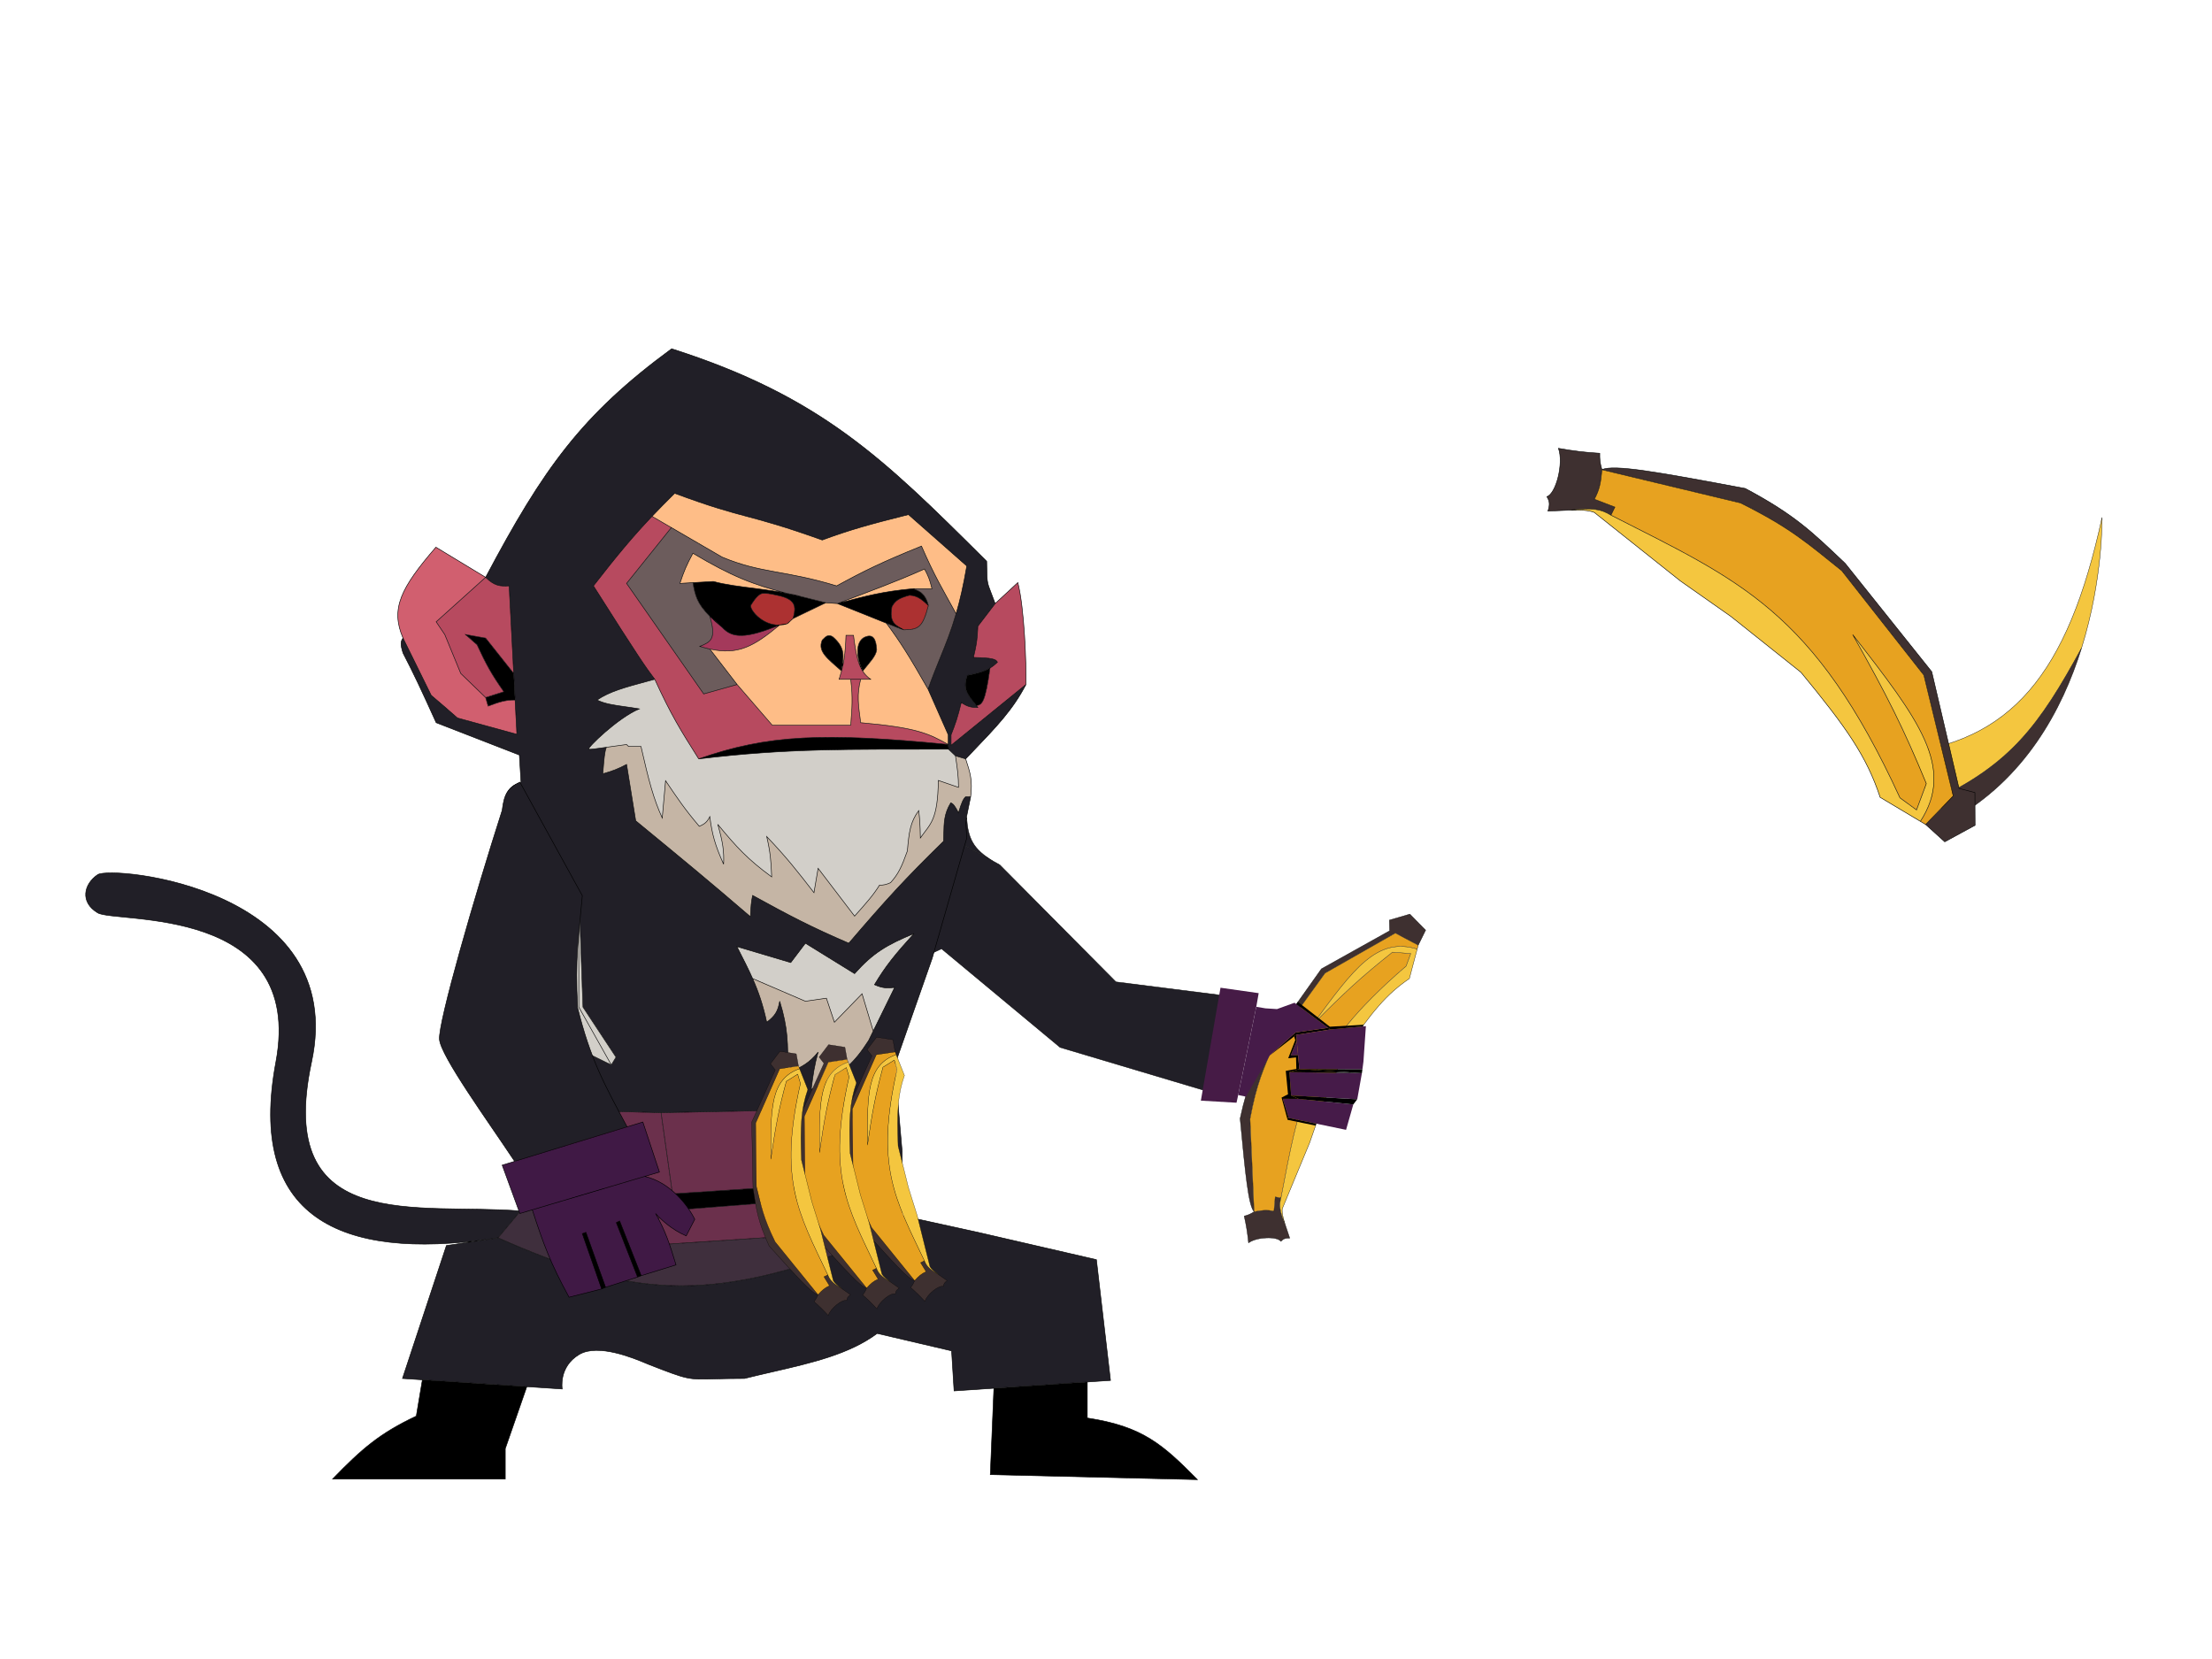 <svg width="1764" height="1323" viewBox="0 0 1764 1323" fill="none" xmlns="http://www.w3.org/2000/svg">
<g clip-path="url(#clip0_183_702)">
<path d="M765.817 672.203L792.216 686.878L797.284 689.696L889.927 783.038L990.863 795.821L960.67 869.651L845.408 835.27L750.862 756.63L737.198 762.983L765.817 672.203Z" fill="#211F27"/>
<path d="M765.817 672.203L770.849 651.908C771.912 668.629 775.993 677.304 792.216 686.878L765.817 672.203Z" fill="#211F27"/>
<path d="M765.817 672.203L737.198 762.983L750.862 756.63L845.408 835.27L960.67 869.651L990.863 795.821L889.927 783.038L797.284 689.696M765.817 672.203L770.849 651.908C771.912 668.629 775.993 677.304 792.216 686.878M765.817 672.203L792.216 686.878M797.284 689.696C795.475 688.743 793.789 687.806 792.216 686.878M797.284 689.696L792.216 686.878" stroke="black" stroke-width="0.35"/>
<path d="M630.602 767.611L587.627 754.829C592.663 764.631 596.754 772.635 600.183 780.366L642.283 798.465L659.032 796.041L665.424 815.215L687.462 792.515L696.376 822.267L713.468 787.446C707.208 788.181 703.682 788.036 697.38 785.242C706.221 770.436 713.588 761.359 728.895 744.47C707.051 753.517 696.169 759.98 681.512 776.426L642.283 752.184L630.602 767.611Z" fill="#C5B5A5"/>
<path d="M688.016 535.102C693.413 528.27 698.482 523.422 699.143 518.133C698.616 509.759 696.417 505.313 689.887 507.995C683.357 510.677 681.512 521.302 688.016 535.102Z" fill="black"/>
<path d="M792.587 1107.08L789.722 1175.99L954.94 1179.96C927.094 1151.83 911.264 1137.54 867.078 1130.81V1102.08L792.587 1107.08Z" fill="black"/>
<path d="M336.826 1100.34L331.978 1129.27C302.985 1142.96 288.884 1155.03 265.2 1179.51H402.942V1155.27L420.133 1105.81L336.826 1100.34Z" fill="black"/>
<path d="M469.494 597.472C470.854 597.733 474.418 597.216 478.28 596.656C480.052 596.399 481.886 596.133 483.598 595.929L499.687 593.725L501.235 595.268H511.153C517.484 623.158 521.138 636.865 528.122 652.348L530.767 622.596C540.47 636.939 545.822 644.996 557.654 658.96C562.164 657.046 564 655.359 566.029 651.246C567.944 665.602 570.178 673.87 577.048 689.153C577.475 678.984 576.594 672.19 572.42 657.417C587.525 675.78 596.5 685.469 615.396 699.291C614.921 686.775 614.358 679.744 611.429 667.114C627.552 684.113 635.352 694.061 649.115 711.853L652.421 692.459L681.512 730.586C691.308 719.594 696.668 713.52 701.347 705.903C704.788 705.874 706.718 705.443 710.162 703.919C716.326 697.161 719.129 691.149 723.606 678.575C724.885 663.68 725.891 655.629 732.642 646.398C733.437 652.915 733.762 657.413 733.964 668.216C741.989 656.848 747.874 654.211 748.289 622.376L764.371 627.885C764.378 619.456 763.634 613.645 761.953 602.761L756.437 597.472C675.543 597.603 629.051 596.613 557.208 605.186L556.439 603.967L556.438 603.966C542.984 582.644 535.208 570.319 522.166 541.714C520.133 542.267 518.162 542.798 516.252 543.312C516.245 543.314 516.238 543.316 516.231 543.318C498.628 548.058 486.102 551.431 476.106 558.243C482.254 561.289 489.609 562.321 498.464 563.563C502.005 564.059 505.785 564.589 509.825 565.295C492.653 572.395 467.51 597.091 469.494 597.472Z" fill="#D2CFC9"/>
<path d="M774.068 635.379C775.688 622.451 773.726 616.232 770.101 605.186L761.953 602.761C763.634 613.645 764.378 619.456 764.371 627.885L748.289 622.376C747.874 654.211 741.989 656.848 733.964 668.216C733.762 657.413 733.437 652.915 732.642 646.398C725.891 655.629 724.885 663.68 723.606 678.575C719.129 691.149 716.326 697.161 710.162 703.919C706.718 705.443 704.788 705.874 701.347 705.903C696.668 713.52 691.308 719.594 681.512 730.586L652.421 692.459L649.115 711.853C635.352 694.061 627.552 684.113 611.429 667.114C614.358 679.744 614.921 686.775 615.396 699.291C596.5 685.469 587.525 675.78 572.42 657.417C576.594 672.19 577.475 678.984 577.048 689.153C570.178 673.87 567.944 665.602 566.029 651.246C564 655.359 562.164 657.046 557.654 658.96C545.822 644.996 540.47 636.939 530.767 622.596L528.122 652.348C521.138 636.865 517.484 623.158 511.153 595.268H501.235L499.687 593.725L483.598 595.929C482.139 599.24 481.651 605.431 480.837 615.775C480.828 615.886 480.819 615.997 480.811 616.108C480.785 616.43 480.759 616.756 480.733 617.086C488.617 614.833 492.786 613.23 499.687 609.593L506.96 654.552L509.882 656.955C509.883 656.956 509.884 656.956 509.884 656.957C544.479 685.399 564.758 702.071 598.42 731.027C598.424 730.952 598.428 730.878 598.432 730.804C598.438 730.702 598.443 730.601 598.449 730.501C598.459 730.31 598.47 730.121 598.48 729.934C598.493 729.678 598.507 729.426 598.52 729.177C598.523 729.121 598.526 729.064 598.529 729.008C598.53 729.001 598.53 728.993 598.531 728.986C598.837 723.251 599.039 719.476 600.183 714.057C629.923 730.399 646.659 739.181 676.878 752.184C705.545 718.696 721.948 700.583 752.47 670.861C752.534 669.01 752.57 667.266 752.605 665.606C752.605 665.603 752.605 665.6 752.605 665.598C752.811 655.753 752.955 648.861 758.201 640.227C760.118 640.951 761.429 642.497 764.371 648.161C766.936 639.748 768.169 637.092 770.101 635.379H774.068Z" fill="#C5B5A5"/>
<path d="M621.787 498.358C595.113 509.272 584.047 509.209 575.946 500.281C572.574 497.144 568.986 494.249 566.029 491.318C566.041 491.359 566.053 491.399 566.065 491.44C571.508 509.752 566.779 511.914 558.095 515.488C560.895 516.344 563.543 517.048 566.065 517.601C588.752 522.577 601.212 515.418 621.656 498.467C621.7 498.43 621.743 498.394 621.787 498.358Z" fill="#A4395B"/>
<path d="M552.585 441.217C547.492 450.562 545.292 455.824 542.227 465.24L552.585 464.64L568.894 463.697C578.133 466.287 590.759 467.854 603.299 469.411L603.3 469.411C612.501 470.554 619.998 471.69 627.737 473.221C631.55 473.975 635.355 474.605 638.316 475.598C634.743 474.707 631.005 474.069 627.737 473.221C600.039 466.037 583.629 459.653 552.585 441.217Z" fill="#FEBD87"/>
<path d="M789.502 532.725C785.155 535.321 779.881 536.881 771.43 538.629C767.59 548.872 771.444 553.686 776.98 560.6C776.981 560.601 776.982 560.602 776.983 560.603C776.988 560.609 776.992 560.615 776.997 560.621C777.522 561.277 778.062 561.951 778.612 562.651C783.221 562.098 785.753 559.99 789.502 532.725Z" fill="black"/>
<path d="M720.741 502.265C732.594 502.059 735.727 500.502 740.355 482.871C736.609 479.565 732.386 474.796 725.149 474.716C716.706 476.99 713.879 479.061 711.264 483.752C708.78 497.432 714.847 498.781 720.741 502.265Z" fill="#AC3131"/>
<path fill-rule="evenodd" clip-rule="evenodd" d="M627.737 473.221C631.55 473.975 635.355 474.605 638.316 475.598C634.743 474.707 631.005 474.069 627.737 473.221ZM632.49 493.238C635.019 483.625 635.274 477.6 618.53 474.432C614.535 473.377 611.016 473.023 608.123 473.221C604.249 473.487 600.128 480.537 598.867 482.43C597.026 485.191 607.282 498.944 621.656 498.467C623.614 498.402 625.647 498.073 627.737 497.416L630.537 494.955L632.49 493.238Z" fill="#AC3131"/>
<path d="M568.894 463.697L552.585 464.64C554.371 474.511 555.54 480.921 566.065 491.44C566.053 491.399 566.041 491.359 566.029 491.318C568.986 494.249 572.574 497.144 575.946 500.281C584.047 509.209 595.113 509.272 621.787 498.358L627.737 497.416C625.647 498.073 623.614 498.402 621.656 498.467C607.282 498.944 597.026 485.191 598.867 482.43C600.128 480.537 604.249 473.487 608.123 473.221C611.016 473.023 614.535 473.377 618.53 474.432C635.274 477.6 635.019 483.625 632.49 493.238L658.592 480.667L638.316 475.598C634.743 474.707 631.005 474.069 627.737 473.221C619.998 471.69 612.501 470.554 603.3 469.411L603.299 469.411C590.759 467.854 578.133 466.287 568.894 463.697Z" fill="black"/>
<path d="M655.721 510.419C651.73 519.612 660.049 525.237 671.099 535.102C672.864 523.468 674.324 516.833 664.322 507.995C660.892 505.691 659.024 506.956 655.721 510.419Z" fill="black"/>
<path d="M669.17 541.714H678.427H686.36H694.294C686.044 535.826 683.214 527.709 680.63 506.672H674.68C674.258 519.069 673.397 526.42 671.099 535.102C670.545 537.199 669.906 539.373 669.17 541.714Z" fill="#B74A5F"/>
<path d="M557.208 605.186C611.94 585.936 656.395 583.984 756.217 593.725C740.68 584.982 730.996 580.243 686.36 576.315C684.491 562.171 683.121 554.136 686.36 541.714H678.427C680.236 556.844 679.435 564.481 678.427 578.298H615.837L587.847 545.901L561.181 553.395L499.687 465.24L535.395 420.727L519.968 411.758C504.381 428.18 491.873 443.225 473.24 467.223C510.924 526.701 514.889 531.995 521.725 541.125L522.166 541.714C535.208 570.319 542.984 582.644 556.438 603.966L556.439 603.967L557.208 605.186Z" fill="#B74A5F"/>
<path d="M756.217 593.725C656.395 583.984 611.94 585.936 557.208 605.186C629.051 596.613 675.543 597.603 756.437 597.472L756.217 593.725Z" fill="black"/>
<path d="M655.721 430.639C624.982 419.667 610.03 415.676 595.891 411.902C581.263 407.997 567.505 404.325 538.034 393.393C531.358 399.99 525.471 405.959 519.968 411.758L535.395 420.727L575.946 444.303C607.313 457.412 625.873 454.572 667.187 467.223C689.212 455.185 703.224 448.302 734.846 435.487C745.244 459.373 751.525 469.524 762.471 489.482C765.477 479.143 768.324 466.967 770.983 451.355L724.481 410.363C693.837 418.052 677.957 422.444 655.721 430.639Z" fill="#FEBD87"/>
<path d="M811.689 464.578L793.617 481.328L779.805 499.4C779.455 510.675 778.366 515.344 776.581 523.004C776.482 523.428 776.381 523.86 776.279 524.303C790.995 524.594 794.196 525.577 795.452 528.05C793.516 529.949 791.619 531.46 789.502 532.725C785.753 559.99 783.221 562.098 778.612 562.651C779.005 563.151 779.403 563.665 779.805 564.194C774.116 564.274 771.242 563.339 766.581 560.227C763.72 571.963 761.882 577.341 758.427 586.012V594.387L818.146 545.901C818.497 529.237 816.986 485.398 811.689 464.578Z" fill="#B74A5F"/>
<path fill-rule="evenodd" clip-rule="evenodd" d="M756.217 586.012L740.129 549.648C724.642 522.394 717.563 511.441 706.857 496.958C698.063 493.524 686.662 488.709 667.848 481.328L658.592 480.667L632.49 493.238L630.537 494.955C629.454 496.037 628.278 497.246 627.737 497.416C625.647 498.073 623.614 498.402 621.656 498.467C601.212 515.418 588.752 522.577 566.065 517.601L587.847 545.901L615.837 578.298H678.427C679.435 564.481 680.236 556.844 678.427 541.714H669.17C669.906 539.373 670.545 537.199 671.099 535.102C660.049 525.237 651.73 519.612 655.721 510.419C659.024 506.956 660.892 505.691 664.322 507.995C674.324 516.833 672.864 523.468 671.099 535.102C673.397 526.42 674.258 519.069 674.68 506.672H680.63C683.214 527.709 686.044 535.826 694.294 541.714H686.36C683.121 554.136 684.491 562.171 686.36 576.315C730.996 580.243 740.68 584.982 756.217 593.725V586.012ZM699.143 518.133C698.482 523.422 693.413 528.27 688.016 535.102C681.512 521.302 683.357 510.677 689.887 507.995C696.417 505.313 698.616 509.759 699.143 518.133Z" fill="#FEBD87"/>
<path d="M737.27 453.78C712.064 464.966 695.612 470.717 667.848 481.328C691.163 475.097 704.233 471.674 727.573 469.527H743.22C741.445 461.986 740.041 458.805 737.27 453.78Z" fill="#FEBD87"/>
<path d="M720.741 502.265C714.847 498.781 708.78 497.432 711.264 483.752C713.879 479.061 716.706 476.99 725.149 474.716C732.386 474.796 736.609 479.565 740.355 482.871C738.884 477.3 736.451 471.561 727.573 469.527C704.233 471.674 691.163 475.097 667.848 481.328C686.662 488.709 698.063 493.524 706.857 496.958C711.454 498.754 716.882 501.054 720.741 502.265Z" fill="black"/>
<path d="M387.29 508.876L371.207 506.011L380.463 514.166C387.627 529.779 392.206 538.021 401.835 551.631L387.29 556.26L389.278 563.092C398.118 559.803 403.027 558.117 410.774 558.243L409.671 537.086L387.29 508.876Z" fill="black"/>
<path d="M387.29 460.391L347.62 436.369C319.514 468.917 311.303 485.377 321.394 508.876L343.879 554.496C352.142 561.513 356.75 565.459 364.815 572.568L412.199 585.571L410.774 558.243C403.027 558.117 398.118 559.803 389.278 563.092L387.29 556.26L367.46 537.086L354.678 506.011L347.84 495.873L387.29 460.391Z" fill="#D15F6F"/>
<path d="M406.028 467.223C398.276 467.729 394.069 466.952 387.29 460.391L347.84 495.873L354.678 506.011L367.46 537.086L387.29 556.26L401.835 551.631C392.206 538.021 387.627 529.779 380.463 514.166L371.207 506.011L387.29 508.876L409.671 537.086L406.028 467.223Z" fill="#B74A5F"/>
<path d="M415.059 965.739C334.843 958.907 218.61 985.879 248.446 846.95C278.282 708.022 88.891 690.035 77.866 697.528C66.842 705.021 63.546 719.346 77.866 727.941C92.187 736.536 243.602 721.109 220.016 846.95C196.781 970.918 271.293 1005.29 391.727 987.939L397.217 987.117L415.059 965.739Z" fill="#211F27"/>
<path d="M515.12 993.288L528.117 965.739L481.51 961.38L455.395 958.907L448.342 984.913L515.12 993.288Z" fill="#6B304C"/>
<path d="M672.035 954.459L528.117 965.739L515.12 993.288L672.035 982.929V954.459Z" fill="#6B304C"/>
<path d="M676.878 884.416L527.169 887.314L536.277 952.075L702.449 941.056L692.698 919.458L676.878 884.416Z" fill="#6B304C"/>
<path d="M702.449 941.056L536.277 952.075L528.117 965.739L672.035 954.459L702.449 952.075V941.056Z" fill="black"/>
<path d="M667.187 467.223C625.873 454.572 607.313 457.412 575.946 444.303L535.395 420.727L499.687 465.24L561.181 553.395L587.847 545.901L566.065 517.601C563.543 517.048 560.895 516.344 558.095 515.488C566.779 511.914 571.508 509.752 566.065 491.44C555.54 480.921 554.371 474.511 552.585 464.64L542.227 465.24C545.292 455.824 547.492 450.562 552.585 441.217C583.629 459.653 600.039 466.037 627.737 473.221C631.55 473.975 635.355 474.605 638.316 475.598L658.592 480.667L667.848 481.328C695.612 470.717 712.064 464.966 737.27 453.78C740.041 458.805 741.445 461.986 743.22 469.527H727.573C736.451 471.561 738.884 477.3 740.355 482.871C735.727 500.502 732.594 502.059 720.741 502.265C716.882 501.054 711.454 498.754 706.857 496.958C717.563 511.441 724.642 522.394 740.129 549.648C743.417 540.244 746.63 532.346 749.742 524.694L749.743 524.692L749.743 524.691C754.216 513.694 758.483 503.205 762.471 489.482C751.525 469.524 745.244 459.373 734.846 435.487C703.224 448.302 689.212 455.185 667.187 467.223Z" fill="#6C5C5C"/>
<path d="M536.277 952.075L527.169 887.314L447.609 885.249L453.974 945.464L536.277 952.075Z" fill="#6B304C"/>
<path d="M528.117 965.739L536.277 952.075L453.974 945.464L455.395 958.907L481.51 961.38L528.117 965.739Z" fill="black"/>
<path d="M425.417 952.075L415.059 965.739L397.217 987.117C500.233 1032.64 562.444 1042.22 692.698 990.19L711.259 974.114L713.468 916.372L692.698 919.458L702.449 941.056V952.075L672.035 954.459V982.929L515.12 993.288L448.342 984.913L455.395 958.907L453.974 945.464L447.609 885.249L415.499 884.416L410.102 911.945L408.888 918.135C410.564 923.135 412.053 927.304 413.753 931.291C414.292 932.526 414.857 933.78 415.437 935.03C417.889 940.186 420.917 945.381 425.417 952.075Z" fill="#3F2F3D"/>
<path fill-rule="evenodd" clip-rule="evenodd" d="M587.627 754.829L630.602 767.611L642.283 752.184L681.512 776.426C696.169 759.98 707.051 753.517 728.895 744.47C713.588 761.359 706.221 770.436 697.38 785.242C703.682 788.036 707.208 788.181 713.468 787.446L696.376 822.267L687.462 792.515L665.424 815.215L659.032 796.041L642.283 798.465L600.183 780.366C596.754 772.635 592.663 764.631 587.627 754.829Z" fill="#D2CFC9"/>
<path d="M646.911 868.769C673.221 855.876 681.637 846.89 692.698 829.76L696.376 822.267L687.462 792.515L665.424 815.215L659.032 796.041L642.283 798.465L600.183 780.366C604.961 791.137 608.455 801.378 611.429 815.215C618.15 810.161 620.388 806.477 621.787 798.465C628.464 819.972 628.365 832.493 628.198 853.506L628.197 853.547L628.197 853.606L628.196 853.688L628.195 853.809C628.189 854.524 628.184 855.25 628.178 855.986C628.966 855.608 629.73 855.244 630.472 854.891L630.55 854.854L630.552 854.852C639.642 850.524 645.412 847.776 652.421 839.016C649.518 849.502 648.472 856.266 646.911 868.769Z" fill="#C5B5A5"/>
<path fill-rule="evenodd" clip-rule="evenodd" d="M774.068 635.379H770.101C768.169 637.092 766.936 639.748 764.371 648.161C761.429 642.497 760.118 640.951 758.201 640.227C752.955 648.861 752.811 655.753 752.605 665.598L752.605 665.606C752.57 667.266 752.534 669.01 752.47 670.861C721.948 700.583 705.545 718.696 676.878 752.184C646.659 739.181 629.923 730.399 600.183 714.057C599.039 719.476 598.837 723.251 598.531 728.986L598.529 729.008L598.52 729.177L598.48 729.934L598.449 730.501L598.432 730.804L598.42 731.027C564.758 702.071 544.479 685.399 509.884 656.957L509.882 656.955L506.96 654.552L499.687 609.593C492.786 613.23 488.617 614.833 480.733 617.086L480.811 616.108L480.837 615.775C481.651 605.431 482.139 599.24 483.598 595.929C481.886 596.133 480.052 596.399 478.28 596.656C474.418 597.216 470.854 597.733 469.494 597.472C467.51 597.091 492.653 572.395 509.825 565.295C505.785 564.589 502.005 564.059 498.464 563.563C489.609 562.321 482.254 561.289 476.106 558.243C486.102 551.431 498.628 548.058 516.231 543.318L516.252 543.312C518.162 542.798 520.133 542.267 522.166 541.714L521.725 541.125C514.889 531.995 510.924 526.701 473.24 467.223C491.873 443.225 504.381 428.18 519.968 411.758C525.471 405.959 531.358 399.99 538.034 393.393C567.505 404.325 581.263 407.997 595.891 411.902C610.03 415.676 624.982 419.667 655.721 430.639C677.957 422.444 693.837 418.052 724.481 410.363L770.983 451.355C768.324 466.967 765.477 479.143 762.471 489.482C758.483 503.205 754.216 513.694 749.743 524.691L749.743 524.692L749.742 524.694C746.63 532.346 743.417 540.244 740.129 549.648L756.217 586.012V593.725L756.437 597.472L761.953 602.761L770.101 605.186C771.638 603.581 773.133 602.022 774.589 600.504L774.589 600.504L774.59 600.503L774.591 600.502C794.986 579.241 807.713 565.973 818.146 545.901L758.427 594.387V586.012C761.882 577.341 763.72 571.963 766.581 560.227C771.242 563.339 774.116 564.274 779.805 564.194C779.403 563.665 779.005 563.151 778.612 562.651C778.062 561.951 777.522 561.277 776.997 560.621L776.983 560.603L776.98 560.6C771.444 553.686 767.59 548.872 771.43 538.629C779.881 536.881 785.155 535.321 789.502 532.725C791.619 531.46 793.516 529.949 795.452 528.05C794.196 525.577 790.995 524.594 776.279 524.303C776.381 523.86 776.482 523.428 776.581 523.004C778.366 515.344 779.455 510.675 779.805 499.4L793.617 481.328C792.369 477.937 791.363 475.328 790.551 473.221C789.029 469.273 788.187 467.086 787.702 464.824C787.101 462.016 787.052 459.091 786.94 452.536C786.916 451.084 786.888 449.455 786.851 447.609L784.465 445.236C704.979 366.183 654.599 316.076 535.609 278.131C463.982 330.74 433.457 373.278 387.29 460.391C394.069 466.952 398.276 467.729 406.028 467.223L409.671 537.086L410.774 558.243L412.199 585.571L364.815 572.568C356.75 565.459 352.142 561.513 343.879 554.496L321.394 508.876C319.495 511.47 319.163 513.72 321.394 520.777C330.005 537.373 336.065 550.322 347.84 576.315L414.177 602.1L415.499 623.918C407.551 626.792 403.785 629.571 401.835 642.651C398.642 667.268 402.38 709.83 406.401 755.606C411.357 812.032 416.741 873.342 410.102 911.945L415.499 884.416L447.609 885.249L527.169 887.314L676.878 884.416L692.698 919.458L713.468 916.372L711.259 974.114L692.698 990.19C562.444 1042.22 500.233 1032.64 397.217 987.117C395.377 987.402 393.546 987.676 391.727 987.939L356 993.288L320.958 1099.29L336.826 1100.34L420.133 1105.81L448.342 1107.67C448.342 1107.67 445.257 1090.04 461.934 1080.12C476.991 1071.17 505.689 1083.2 515.781 1087.44C516.867 1087.89 517.738 1088.26 518.353 1088.49C548.568 1100.23 548.718 1100.23 569.786 1099.66H569.789C575.727 1099.5 583.325 1099.29 593.726 1099.29C601.213 1097.41 608.745 1095.68 616.222 1093.96C647.262 1086.82 677.369 1079.89 699.511 1063.37L758.868 1077.26L760.851 1109.21L792.587 1107.08L867.078 1102.08L885.591 1100.84L874.351 1004.53L780.686 982.929L719.419 969.486V918.135L713.468 849.595L743.441 764.085L770.983 668.216L770.101 654.773L774.068 635.379ZM461.565 709.429L453.118 741.385L447.609 718.465L437.471 773.782L431.961 721.109L422.705 789.429L453.118 854.223L464.871 838.135L487.499 849.235L491.245 843.064L464.871 803.093L461.565 709.429ZM587.627 754.829L630.602 767.611L642.283 752.184L681.512 776.426C696.169 759.98 707.051 753.517 728.895 744.47C713.588 761.359 706.221 770.436 697.38 785.242C703.682 788.036 707.208 788.181 713.468 787.446L696.376 822.267L692.698 829.76C681.637 846.89 673.221 855.876 646.911 868.769C648.472 856.266 649.518 849.502 652.421 839.016C645.412 847.776 639.642 850.524 630.552 854.852L630.55 854.854L630.472 854.891C629.73 855.244 628.966 855.608 628.178 855.986C628.184 855.25 628.189 854.524 628.195 853.809L628.196 853.688L628.197 853.606L628.197 853.547L628.198 853.506C628.365 832.493 628.464 819.972 621.787 798.465C620.388 806.477 618.15 810.161 611.429 815.215C608.455 801.378 604.961 791.137 600.183 780.366C596.754 772.635 592.663 764.631 587.627 754.829Z" fill="#211F27"/>
<path d="M461.565 803.093V709.429L453.118 741.385L447.609 718.465L437.471 773.782L431.961 721.109L422.705 789.429L453.118 854.223L464.871 838.135L487.499 849.235L461.565 803.093Z" fill="#D2CFC9"/>
<path d="M461.565 709.429V803.093L487.499 849.235L491.245 843.064L464.871 803.093L461.565 709.429Z" fill="#D2CFC9"/>
<path d="M786.851 447.609L784.465 445.236M786.851 447.609C786.053 446.815 785.258 446.024 784.465 445.236M786.851 447.609C786.888 449.455 786.916 451.084 786.94 452.536C787.052 459.091 787.101 462.016 787.702 464.824C788.187 467.086 789.029 469.273 790.551 473.221C791.363 475.328 792.369 477.937 793.617 481.328M793.617 481.328L811.689 464.578C816.986 485.398 818.497 529.237 818.146 545.901M793.617 481.328L779.805 499.4C779.455 510.675 778.366 515.344 776.581 523.004C776.482 523.428 776.381 523.86 776.278 524.303C790.995 524.594 794.196 525.577 795.452 528.05C793.516 529.949 791.619 531.46 789.502 532.725M818.146 545.901L758.427 594.387V586.012C761.882 577.341 763.72 571.963 766.581 560.227C771.242 563.339 774.116 564.274 779.805 564.194C779.403 563.665 779.005 563.151 778.612 562.651M818.146 545.901C807.713 565.973 794.986 579.241 774.591 600.502L774.59 600.503L774.589 600.504L774.589 600.504C773.133 602.022 771.638 603.581 770.101 605.186M770.101 605.186C773.726 616.232 775.688 622.451 774.068 635.379M770.101 605.186L761.953 602.761M774.068 635.379H770.101C768.169 637.092 766.936 639.748 764.371 648.161C761.429 642.497 760.118 640.951 758.2 640.227C752.955 648.861 752.811 655.753 752.605 665.598M774.068 635.379L770.101 654.773L770.983 668.216L743.441 764.085L713.468 849.595L719.419 918.135V969.486L780.686 982.929L874.351 1004.53L885.591 1100.84L867.078 1102.08M598.42 731.027C564.758 702.071 544.479 685.399 509.884 656.957M598.42 731.027L598.432 730.804M598.42 731.027C598.424 730.952 598.428 730.878 598.432 730.804M506.96 654.552L499.687 609.593C492.786 613.23 488.617 614.833 480.733 617.086M506.96 654.552L509.882 656.955M506.96 654.552C507.945 655.363 508.919 656.164 509.882 656.955M480.733 617.086L480.811 616.108M480.733 617.086C480.759 616.756 480.785 616.43 480.811 616.108M483.598 595.929L499.687 593.725L501.235 595.268H511.153C517.484 623.158 521.138 636.865 528.122 652.348L530.767 622.596C540.47 636.939 545.822 644.996 557.654 658.96C562.164 657.046 564 655.359 566.029 651.246C567.944 665.602 570.178 673.87 577.048 689.153C577.475 678.984 576.594 672.19 572.42 657.417C587.525 675.78 596.5 685.469 615.396 699.291C614.921 686.775 614.358 679.744 611.429 667.114C627.552 684.113 635.352 694.061 649.115 711.853L652.421 692.459L681.512 730.586C691.308 719.594 696.668 713.52 701.347 705.903C704.788 705.874 706.718 705.443 710.162 703.919C716.326 697.161 719.129 691.149 723.606 678.575C724.885 663.68 725.891 655.629 732.642 646.398C733.437 652.915 733.762 657.413 733.964 668.216C741.989 656.848 747.874 654.211 748.289 622.376L764.371 627.885C764.378 619.456 763.634 613.645 761.953 602.761M483.598 595.929C481.886 596.133 480.052 596.399 478.28 596.656C474.418 597.216 470.854 597.733 469.494 597.472C467.51 597.091 492.653 572.394 509.825 565.295C505.785 564.589 502.005 564.059 498.464 563.563C489.609 562.321 482.254 561.289 476.106 558.243C486.102 551.431 498.628 548.058 516.231 543.318M483.598 595.929C482.139 599.24 481.651 605.431 480.837 615.775M522.166 541.714L521.725 541.125M522.166 541.714C522.017 541.516 521.871 541.319 521.725 541.125M522.166 541.714C535.208 570.319 542.985 582.644 556.438 603.966L556.439 603.967M522.166 541.714C520.133 542.267 518.162 542.798 516.252 543.312M740.129 549.648L756.217 586.012V593.725M740.129 549.648C724.642 522.394 717.563 511.441 706.856 496.958M740.129 549.648C743.417 540.244 746.63 532.346 749.742 524.694L749.743 524.692L749.743 524.691C754.216 513.694 758.483 503.205 762.471 489.482M756.217 593.725C656.395 583.984 611.94 585.936 557.208 605.186M756.217 593.725L756.437 597.472M756.217 593.725C740.68 584.982 730.996 580.243 686.36 576.315C684.491 562.171 683.121 554.136 686.36 541.714M557.208 605.186C629.051 596.613 675.543 597.603 756.437 597.472M557.208 605.186L556.439 603.967M557.208 605.186C556.949 604.776 556.693 604.37 556.439 603.967M756.437 597.472L761.953 602.761M387.29 460.391C433.457 373.278 463.982 330.74 535.61 278.131C654.599 316.076 704.979 366.183 784.465 445.236M387.29 460.391L347.62 436.369C319.514 468.917 311.303 485.377 321.394 508.876M387.29 460.391C394.069 466.952 398.276 467.729 406.028 467.223L409.671 537.086M387.29 460.391L347.84 495.873L354.678 506.011L367.46 537.086L387.29 556.26M321.394 508.876C319.495 511.47 319.163 513.72 321.394 520.777C330.005 537.373 336.065 550.322 347.84 576.315L414.177 602.1L415.499 623.918C407.551 626.792 403.785 629.571 401.835 642.651C398.642 667.268 402.38 709.83 406.401 755.606C411.357 812.032 416.741 873.342 410.102 911.945M321.394 508.876L343.879 554.496C352.142 561.513 356.75 565.459 364.815 572.568L412.199 585.571L410.774 558.243M408.888 918.135C410.564 923.135 412.053 927.304 413.753 931.291M408.888 918.135C409.571 920.986 411.428 925.964 413.753 931.291M408.888 918.135L410.102 911.945M408.888 918.135C409.33 916.144 409.734 914.079 410.102 911.945M425.417 952.075L415.059 965.739M425.417 952.075C420.917 945.381 417.889 940.186 415.437 935.03M425.417 952.075C422.668 949.324 418.781 942.232 415.437 935.03M415.059 965.739C334.843 958.907 218.61 985.879 248.446 846.95C278.282 708.022 88.891 690.035 77.866 697.528C66.842 705.021 63.546 719.346 77.866 727.941C92.187 736.536 243.602 721.109 220.016 846.95C196.781 970.918 271.293 1005.29 391.727 987.939M415.059 965.739L397.217 987.117M397.217 987.117C500.233 1032.64 562.444 1042.22 692.698 990.19L711.259 974.114L713.468 916.372L692.698 919.458M397.217 987.117C395.377 987.402 393.546 987.676 391.727 987.939M397.217 987.117L391.727 987.939M461.565 709.429V803.093L487.499 849.235M461.565 709.429L464.871 803.093L491.245 843.064L487.499 849.235M461.565 709.429L453.118 741.385L447.609 718.465L437.471 773.782L431.961 721.109L422.705 789.429L453.118 854.223L464.871 838.135L487.499 849.235M527.169 887.314L676.878 884.416L692.698 919.458M527.169 887.314L536.277 952.075M527.169 887.314L447.609 885.249M702.449 941.056L536.277 952.075M702.449 941.056V952.075L672.035 954.459M702.449 941.056L692.698 919.458M536.277 952.075L528.117 965.739M536.277 952.075L453.974 945.463M528.117 965.739L672.035 954.459M528.117 965.739L515.12 993.288M528.117 965.739L481.51 961.38L455.395 958.907M672.035 954.459V982.929L515.12 993.288M515.12 993.288L448.342 984.913L455.395 958.907M455.395 958.907L453.974 945.463M792.587 1107.08L760.851 1109.21L758.868 1077.26L699.511 1063.37C677.369 1079.89 647.262 1086.82 616.222 1093.96C608.745 1095.68 601.213 1097.41 593.726 1099.29C583.325 1099.29 575.727 1099.5 569.789 1099.66M792.587 1107.08L789.722 1175.99L954.94 1179.96C927.094 1151.83 911.264 1137.54 867.078 1130.81V1102.08M792.587 1107.08L867.078 1102.08M336.826 1100.34L320.958 1099.29L356 993.288L391.727 987.939M336.826 1100.34L331.978 1129.27C302.985 1142.96 288.884 1155.03 265.2 1179.51H402.942V1155.27L420.133 1105.81M336.826 1100.34L420.133 1105.81M420.133 1105.81L448.342 1107.67C448.342 1107.67 445.257 1090.04 461.934 1080.12C476.991 1071.17 505.689 1083.2 515.781 1087.44C516.867 1087.89 517.738 1088.26 518.353 1088.49C548.568 1100.23 548.718 1100.23 569.786 1099.66M600.183 780.366C604.961 791.137 608.455 801.378 611.429 815.215C618.15 810.161 620.388 806.477 621.787 798.465C628.464 819.972 628.365 832.493 628.198 853.506M600.183 780.366C596.754 772.635 592.663 764.631 587.627 754.829L630.602 767.611L642.283 752.184L681.512 776.426C696.169 759.98 707.051 753.517 728.895 744.47C713.588 761.359 706.221 770.436 697.38 785.242C703.682 788.036 707.208 788.181 713.468 787.446L696.376 822.267M600.183 780.366L642.283 798.465L659.032 796.041L665.424 815.215L687.462 792.515L696.376 822.267M696.376 822.267L692.698 829.76C681.637 846.89 673.221 855.876 646.911 868.769C648.472 856.266 649.518 849.502 652.421 839.016C645.412 847.776 639.642 850.524 630.553 854.852M519.968 411.758C504.381 428.18 491.873 443.225 473.24 467.223C510.924 526.701 514.889 531.995 521.725 541.125M519.968 411.758C525.471 405.959 531.358 399.99 538.034 393.393C567.505 404.325 581.263 407.997 595.891 411.902C610.03 415.676 624.982 419.667 655.721 430.639C677.957 422.444 693.837 418.052 724.481 410.363L770.983 451.355C768.324 466.967 765.476 479.143 762.471 489.482M519.968 411.758L535.395 420.727M762.471 489.482C751.525 469.524 745.244 459.373 734.846 435.487C703.224 448.302 689.212 455.185 667.187 467.223C625.873 454.572 607.313 457.412 575.946 444.303L535.395 420.727M535.395 420.727L499.687 465.24L561.181 553.395L587.847 545.901M587.847 545.901L615.837 578.298H678.427C679.435 564.481 680.236 556.844 678.427 541.714M587.847 545.901L566.065 517.601M678.427 541.714H669.17C669.906 539.373 670.545 537.199 671.099 535.102M678.427 541.714H686.36M686.36 541.714H694.294C686.044 535.826 683.213 527.709 680.63 506.672H674.68C674.258 519.069 673.397 526.42 671.099 535.102M671.099 535.102C660.049 525.237 651.73 519.612 655.721 510.419C659.024 506.956 660.892 505.691 664.322 507.995C674.324 516.833 672.864 523.468 671.099 535.102ZM638.316 475.598L658.592 480.667M638.316 475.598C635.355 474.605 631.55 473.975 627.737 473.221M638.316 475.598C634.743 474.707 631.005 474.069 627.737 473.221M552.585 464.64L568.894 463.697C578.133 466.287 590.759 467.854 603.299 469.411L603.3 469.411C612.501 470.554 619.998 471.69 627.737 473.221M552.585 464.64L542.227 465.24C545.292 455.824 547.492 450.562 552.585 441.217C583.629 459.653 600.039 466.037 627.737 473.221M552.585 464.64C554.371 474.511 555.54 480.921 566.065 491.44M575.946 500.281C584.047 509.209 595.113 509.272 621.787 498.358M575.946 500.281C572.574 497.144 568.986 494.249 566.029 491.318C566.041 491.359 566.053 491.399 566.065 491.44M575.946 500.281C571.954 496.993 568.714 494.087 566.065 491.44M658.592 480.667L667.848 481.328M658.592 480.667L632.49 493.238M621.787 498.358L627.737 497.416M621.787 498.358C621.743 498.394 621.7 498.43 621.656 498.467M667.848 481.328C686.662 488.709 698.063 493.524 706.856 496.958M667.848 481.328C695.612 470.717 712.064 464.966 737.27 453.78C740.041 458.805 741.445 461.986 743.22 469.527H727.573M667.848 481.328C691.163 475.097 704.233 471.674 727.573 469.527M740.355 482.871C735.727 500.502 732.594 502.059 720.741 502.265M740.355 482.871C736.609 479.565 732.386 474.796 725.149 474.716C716.706 476.99 713.879 479.061 711.264 483.752C708.78 497.432 714.847 498.781 720.741 502.265M740.355 482.871C738.884 477.3 736.451 471.561 727.573 469.527M720.741 502.265C716.882 501.054 711.454 498.754 706.856 496.958M509.882 656.955L509.884 656.957M509.882 656.955C509.883 656.956 509.884 656.956 509.884 656.957M789.502 532.725C785.155 535.321 779.881 536.881 771.43 538.629C767.59 548.872 771.444 553.686 776.98 560.6M789.502 532.725C785.753 559.99 783.221 562.098 778.612 562.651M778.612 562.651C778.062 561.951 777.522 561.277 776.997 560.621M632.49 493.238C635.019 483.625 635.274 477.6 618.53 474.432C614.535 473.377 611.016 473.023 608.123 473.221C604.249 473.487 600.128 480.537 598.867 482.43C597.026 485.191 607.282 498.944 621.656 498.467M632.49 493.238L630.537 494.955M632.49 493.238C632.083 493.429 631.335 494.157 630.537 494.955M627.737 497.416C628.278 497.246 629.454 496.037 630.537 494.955M627.737 497.416C625.647 498.073 623.614 498.402 621.656 498.467M627.737 497.416L630.537 494.955M566.065 491.44C571.508 509.752 566.779 511.914 558.095 515.488C560.895 516.344 563.543 517.048 566.065 517.601M566.065 517.601C588.752 522.577 601.212 515.418 621.656 498.467M409.671 537.086L387.29 508.876L371.207 506.011L380.463 514.166C387.627 529.779 392.206 538.021 401.835 551.631L387.29 556.26M409.671 537.086L410.774 558.243M410.774 558.243C403.027 558.117 398.118 559.803 389.278 563.092L387.29 556.26M776.98 560.6L776.983 560.603M776.98 560.6C776.981 560.601 776.982 560.602 776.983 560.603M516.231 543.318L516.252 543.312M516.231 543.318C516.238 543.316 516.245 543.314 516.252 543.312M480.837 615.775L480.811 616.108M480.837 615.775C480.828 615.886 480.819 615.997 480.811 616.108M598.53 728.986C598.837 723.251 599.039 719.476 600.183 714.057C629.923 730.399 646.659 739.181 676.878 752.184C705.545 718.696 721.948 700.583 752.47 670.861C752.534 669.01 752.57 667.266 752.605 665.606M598.53 728.986L598.529 729.008M598.53 728.986C598.53 728.993 598.53 729.001 598.529 729.008M752.605 665.598L752.605 665.606M752.605 665.598C752.605 665.6 752.605 665.603 752.605 665.606M628.198 853.506L628.197 853.547M628.198 853.506C628.197 853.519 628.197 853.533 628.197 853.547M630.553 854.852L630.55 854.854M630.553 854.852C630.552 854.853 630.551 854.853 630.55 854.854M598.529 729.008L598.52 729.177M598.529 729.008C598.526 729.064 598.523 729.121 598.52 729.177M776.983 560.603L776.997 560.621M776.983 560.603C776.988 560.609 776.992 560.615 776.997 560.621M630.55 854.854L630.472 854.891M630.55 854.854C630.524 854.866 630.498 854.878 630.472 854.891M628.197 853.547L628.197 853.606M628.197 853.547C628.197 853.566 628.197 853.586 628.197 853.606M598.48 729.934L598.52 729.177M598.48 729.934L598.449 730.501M598.48 729.934C598.47 730.121 598.459 730.31 598.449 730.501M598.48 729.934C598.493 729.678 598.507 729.426 598.52 729.177M628.197 853.606L628.196 853.688M628.197 853.606C628.197 853.633 628.196 853.661 628.196 853.688M630.472 854.891C629.73 855.244 628.966 855.608 628.178 855.986C628.184 855.25 628.189 854.524 628.195 853.809M413.753 931.291C414.292 932.526 414.857 933.78 415.437 935.03M413.753 931.291C414.289 932.548 414.847 933.788 415.437 935.03M447.609 885.249L415.499 884.416L410.102 911.945M447.609 885.249L453.974 945.463M598.449 730.501L598.432 730.804M598.449 730.501C598.443 730.601 598.438 730.702 598.432 730.804M628.196 853.688L628.195 853.809M628.196 853.688C628.196 853.728 628.195 853.768 628.195 853.809M569.786 1099.66H569.789M569.786 1099.66C569.787 1099.66 569.788 1099.66 569.789 1099.66M688.015 535.102C693.413 528.27 698.482 523.422 699.143 518.133C698.616 509.759 696.417 505.313 689.887 507.995C683.357 510.677 681.512 521.302 688.015 535.102Z" stroke="black" stroke-width="0.441"/>
<path d="M500.091 898.624C481.708 864.369 470.877 844.755 460.642 803.754C458.486 763.701 461.456 747.344 464.389 714.276L414.581 623.697C404.765 628.278 402 633.519 400.476 646.177C378.475 714.763 349.347 815.434 350.448 828.878C351.55 842.321 388.987 893.85 410.394 926.115L500.091 898.624Z" fill="#211F27"/>
<path d="M525.877 934.664L512.653 894.774L500.091 898.624L410.394 926.115L400.476 929.154L414.581 967.722L424.498 964.776L514.196 938.133L525.877 934.664Z" fill="#401945"/>
<path d="M424.498 964.776C433.272 991.82 438.799 1007.02 453.81 1034.5L479.816 1027.89L464.389 983.81L467.254 982.708L482.901 1026.57L508.466 1018.41L491.496 974.995L494.141 973.672L511.331 1017.31L539.1 1008.71C533.89 991.639 530.904 982.128 522.791 967.722C527.389 972.791 535.543 980.504 547.224 985.573L554.056 972.35C548.326 960.89 534.526 942.928 514.196 938.133L424.498 964.776Z" fill="#401945"/>
<path d="M464.389 983.81L479.816 1027.89L482.901 1026.57L467.254 982.708L464.389 983.81Z" fill="black"/>
<path d="M491.496 974.995L508.466 1018.41L511.331 1017.31L494.141 973.672L491.496 974.995Z" fill="black"/>
<path d="M500.091 898.624L512.653 894.774L525.877 934.664L514.196 938.133M500.091 898.624C481.708 864.369 470.877 844.755 460.642 803.754C458.486 763.701 461.456 747.344 464.389 714.276L414.581 623.697C404.765 628.278 402 633.519 400.476 646.177C378.475 714.763 349.347 815.434 350.448 828.878C351.55 842.321 388.987 893.85 410.394 926.115M500.091 898.624L410.394 926.115M410.394 926.115L400.476 929.154L414.581 967.722L424.498 964.776M424.498 964.776C433.272 991.82 438.799 1007.02 453.81 1034.5L479.816 1027.89M424.498 964.776L514.196 938.133M479.816 1027.89L464.389 983.81L467.254 982.708L482.901 1026.57M479.816 1027.89L482.901 1026.57M482.901 1026.57L508.466 1018.41M508.466 1018.41L491.496 974.995L494.141 973.672L511.331 1017.31M508.466 1018.41L511.331 1017.31M511.331 1017.31L539.1 1008.71C533.89 991.639 530.904 982.128 522.791 967.722C527.389 972.791 535.543 980.504 547.224 985.573L554.056 972.35C548.326 960.89 534.526 942.928 514.196 938.133" stroke="black" stroke-width="0.441"/>
<path d="M698.853 841.098L713.822 838.866L712.062 829.184L699.055 827.133L691.506 837.079L695.345 842.013L676.518 883.637L677.558 936.477C680.226 953.361 681.462 962.714 690.382 982.315C712.67 1007.19 724.535 1020.27 729.376 1021.26L695.175 979.037C685.769 959.747 684.263 951.154 680.294 935.072L679.7 884.43L698.853 841.098Z" fill="#3E3030"/>
<path d="M737.573 1037.82C739.368 1032.1 748.758 1024.68 752.278 1025.88C752.512 1023.77 753.196 1022.78 755.316 1021.27C752.833 1019.52 750.62 1018.01 748.717 1016.64C740.74 1011.88 738.793 1009.48 737.202 1005.42L734.138 1006.94L738.517 1014.1C734.747 1015.79 732.777 1017.53 729.376 1021.26C728.296 1024.02 727.559 1025.03 726.221 1026.74C730.698 1030.63 733.166 1033.05 737.573 1037.82Z" fill="#3E3030"/>
<path d="M713.822 838.866L698.853 841.098L679.7 884.43L680.294 935.072C684.263 951.154 685.769 959.747 695.175 979.037L729.376 1021.26C732.777 1017.53 734.747 1015.79 738.517 1014.1L734.138 1006.94L737.202 1005.42C713.56 955.82 697.9 929.599 715.398 852.877L713.195 845.37L704.123 851.059C698.209 873.02 695.552 886.704 691.812 913.194C691.503 871.893 691.648 849.191 714.677 841.019L713.822 838.866Z" fill="#E7A220"/>
<path d="M716.209 913.81C715.263 886.462 715.841 873.176 721.272 857.621L714.677 841.019C691.648 849.191 691.503 871.893 691.812 913.194C695.552 886.704 698.209 873.02 704.123 851.059L713.195 845.37L715.398 852.877C697.9 929.599 713.56 955.82 737.202 1005.42C738.793 1009.48 740.74 1011.88 748.717 1016.64C745.234 1014.14 742.785 1012.13 741.602 1010.09L731.471 969.401L724.44 946.973L716.209 913.81Z" fill="#F4C63F"/>
<path d="M713.822 838.866L698.853 841.098L679.7 884.43L680.294 935.072C684.263 951.154 685.769 959.747 695.175 979.037L729.376 1021.26M713.822 838.866L712.062 829.184L699.055 827.133L691.506 837.079L695.345 842.013L676.518 883.637L677.558 936.477C680.226 953.361 681.462 962.714 690.382 982.315C712.67 1007.19 724.535 1020.27 729.376 1021.26M713.822 838.866L714.677 841.019M729.376 1021.26C728.296 1024.02 727.559 1025.03 726.221 1026.74C730.698 1030.63 733.166 1033.05 737.573 1037.82C739.368 1032.1 748.758 1024.68 752.278 1025.88C752.512 1023.77 753.196 1022.78 755.316 1021.27C752.833 1019.52 750.62 1018.01 748.717 1016.64M729.376 1021.26C732.777 1017.53 734.747 1015.79 738.517 1014.1L734.138 1006.94L737.202 1005.42M714.677 841.019L721.272 857.621C715.841 873.176 715.263 886.462 716.209 913.81L724.44 946.973L731.471 969.401L741.602 1010.09C742.785 1012.13 745.234 1014.14 748.717 1016.64M714.677 841.019C691.648 849.191 691.503 871.893 691.812 913.194C695.552 886.704 698.209 873.02 704.123 851.059L713.195 845.37L715.398 852.877C697.9 929.599 713.56 955.82 737.202 1005.42M737.202 1005.42C738.793 1009.48 740.74 1011.88 748.717 1016.64" stroke="black" stroke-width="0.193"/>
<path d="M660.58 847.051L675.549 844.82L673.788 835.137L660.782 833.087L653.233 843.033L657.072 847.966L638.245 889.59L639.284 942.43C641.952 959.314 643.188 968.667 652.108 988.268C674.397 1013.14 686.262 1026.23 691.102 1027.21L656.901 984.99C647.496 965.7 645.989 957.107 642.02 941.025L641.427 890.383L660.58 847.051Z" fill="#3E3030"/>
<path d="M699.3 1043.77C701.094 1038.05 710.484 1030.64 714.005 1031.83C714.239 1029.73 714.923 1028.73 717.043 1027.22C714.559 1025.47 712.347 1023.96 710.444 1022.59C702.466 1017.83 700.519 1015.44 698.928 1011.37L695.865 1012.89L700.244 1020.05C696.473 1021.75 694.504 1023.48 691.102 1027.21C690.023 1029.98 689.286 1030.99 687.948 1032.69C692.425 1036.58 694.892 1039.01 699.3 1043.77Z" fill="#3E3030"/>
<path d="M675.549 844.82L660.58 847.051L641.427 890.383L642.02 941.025C645.989 957.107 647.496 965.7 656.901 984.99L691.102 1027.21C694.504 1023.48 696.473 1021.75 700.244 1020.05L695.865 1012.89L698.928 1011.37C675.287 961.774 659.627 935.552 677.125 858.83L674.921 851.323L665.849 857.012C659.936 878.973 657.279 892.658 653.538 919.147C653.229 877.846 653.375 855.144 676.404 846.972L675.549 844.82Z" fill="#E7A220"/>
<path d="M677.935 919.763C676.99 892.415 677.567 879.129 682.999 863.574L676.404 846.972C653.375 855.144 653.229 877.846 653.538 919.147C657.279 892.658 659.936 878.973 665.849 857.012L674.921 851.323L677.125 858.83C659.627 935.552 675.287 961.774 698.928 1011.37C700.519 1015.44 702.466 1017.83 710.444 1022.59C706.96 1020.09 704.512 1018.08 703.329 1016.05L693.198 975.354L686.167 952.926L677.935 919.763Z" fill="#F4C63F"/>
<path d="M675.549 844.82L660.58 847.051L641.427 890.383L642.02 941.025C645.989 957.107 647.496 965.7 656.901 984.99L691.102 1027.21M675.549 844.82L673.788 835.137L660.782 833.087L653.233 843.033L657.072 847.966L638.245 889.59L639.284 942.43C641.952 959.314 643.188 968.667 652.108 988.268C674.397 1013.14 686.262 1026.23 691.102 1027.21M675.549 844.82L676.404 846.972M691.102 1027.21C690.023 1029.98 689.286 1030.99 687.948 1032.69C692.425 1036.58 694.892 1039.01 699.3 1043.77C701.094 1038.05 710.484 1030.64 714.005 1031.83C714.239 1029.73 714.923 1028.73 717.043 1027.22C714.559 1025.47 712.347 1023.96 710.444 1022.59M691.102 1027.21C694.504 1023.48 696.473 1021.75 700.244 1020.05L695.865 1012.89L698.928 1011.37M676.404 846.972L682.999 863.574C677.567 879.129 676.99 892.415 677.935 919.763L686.167 952.926L693.198 975.354L703.329 1016.05C704.512 1018.08 706.96 1020.09 710.444 1022.59M676.404 846.972C653.375 855.144 653.229 877.846 653.538 919.147C657.279 892.658 659.936 878.973 665.849 857.012L674.921 851.323L677.125 858.83C659.627 935.552 675.287 961.774 698.928 1011.37M698.928 1011.37C700.519 1015.44 702.466 1017.83 710.444 1022.59" stroke="black" stroke-width="0.193"/>
<path d="M621.791 852.34L636.76 850.109L634.999 840.426L621.993 838.376L614.444 848.322L618.283 853.255L599.456 894.879L600.495 947.719C603.163 964.603 604.399 973.956 613.319 993.557C635.608 1018.43 647.473 1031.52 652.313 1032.5L618.112 990.279C608.707 970.989 607.2 962.397 603.231 946.314L602.638 895.673L621.791 852.34Z" fill="#3E3030"/>
<path d="M660.511 1049.06C662.305 1043.34 671.695 1035.93 675.216 1037.12C675.449 1035.02 676.134 1034.02 678.254 1032.51C675.77 1030.76 673.558 1029.25 671.655 1027.88C663.677 1023.12 661.73 1020.73 660.139 1016.66L657.076 1018.18L661.455 1025.34C657.684 1027.04 655.715 1028.77 652.313 1032.5C651.233 1035.26 650.497 1036.27 649.159 1037.98C653.636 1041.87 656.103 1044.29 660.511 1049.06Z" fill="#3E3030"/>
<path d="M636.76 850.109L621.791 852.34L602.638 895.673L603.231 946.314C607.2 962.397 608.707 970.989 618.112 990.279L652.313 1032.5C655.715 1028.77 657.684 1027.04 661.455 1025.34L657.076 1018.18L660.139 1016.66C636.498 967.063 620.838 940.842 638.336 864.119L636.132 856.612L627.06 862.301C621.147 884.262 618.49 897.947 614.749 924.436C614.44 883.135 614.586 860.433 637.615 852.261L636.76 850.109Z" fill="#E7A220"/>
<path d="M639.146 925.052C638.201 897.704 638.778 884.418 644.21 868.864L637.615 852.261C614.586 860.433 614.44 883.135 614.749 924.436C618.49 897.947 621.147 884.262 627.06 862.301L636.132 856.612L638.336 864.119C620.838 940.842 636.498 967.063 660.139 1016.66C661.73 1020.73 663.677 1023.12 671.655 1027.88C668.171 1025.38 665.723 1023.37 664.54 1021.34L654.409 980.643L647.377 958.215L639.146 925.052Z" fill="#F4C63F"/>
<path d="M636.76 850.109L621.791 852.34L602.638 895.673L603.231 946.314C607.2 962.397 608.707 970.989 618.112 990.279L652.313 1032.5M636.76 850.109L634.999 840.426L621.993 838.376L614.444 848.322L618.283 853.255L599.456 894.879L600.495 947.719C603.163 964.603 604.399 973.956 613.319 993.557C635.608 1018.43 647.473 1031.52 652.313 1032.5M636.76 850.109L637.615 852.261M652.313 1032.5C651.233 1035.26 650.497 1036.27 649.159 1037.98C653.636 1041.87 656.103 1044.29 660.511 1049.06C662.305 1043.34 671.695 1035.93 675.216 1037.12C675.449 1035.02 676.134 1034.02 678.254 1032.51C675.77 1030.76 673.558 1029.25 671.655 1027.88M652.313 1032.5C655.715 1028.77 657.684 1027.04 661.455 1025.34L657.076 1018.18L660.139 1016.66M637.615 852.261L644.21 868.864C638.778 884.418 638.201 897.704 639.146 925.052L647.377 958.215L654.409 980.643L664.54 1021.34C665.723 1023.37 668.171 1025.38 671.655 1027.88M637.615 852.261C614.586 860.433 614.44 883.135 614.749 924.436C618.49 897.947 621.147 884.262 627.06 862.301L636.132 856.612L638.336 864.119C620.838 940.842 636.498 967.063 660.139 1016.66M660.139 1016.66C661.73 1020.73 663.677 1023.12 671.655 1027.88" stroke="black" stroke-width="0.193"/>
<path d="M1112.77 744.111L1130.99 753.806L1136.91 741.765L1124.32 728.969L1107.98 733.747L1108.18 742.268L1053.79 772.622L1012.07 831.381C1001.3 852.051 995.073 863.305 988.952 892.023C993.206 937.366 995.601 961.328 1000.11 966.335L996.864 892.318C1002.2 863.547 1007.52 852.906 1016.21 832.059L1056.63 776.072L1112.77 744.111Z" fill="#3E3030"/>
<path d="M995.663 991.13C1002.27 986.317 1018.57 985.809 1021.46 989.971C1023.43 987.855 1024.99 987.317 1028.53 987.382C1027.23 983.454 1026.03 980 1025.05 976.958C1020.17 965.27 1019.98 961.067 1021.53 955.32L1016.94 954.504L1015.94 965.898C1010.43 964.702 1006.86 965.008 1000.11 966.335C996.682 968.487 995.055 968.997 992.208 969.779C993.957 977.677 994.696 982.334 995.663 991.13Z" fill="#3E3030"/>
<path d="M1130.99 753.806L1112.77 744.111L1056.63 776.072L1016.21 832.059C1007.52 852.906 1002.2 863.547 996.864 892.318L1000.11 966.335C1006.86 965.008 1010.43 964.702 1015.94 965.898L1016.94 954.504L1021.53 955.32C1035.85 881.782 1039.95 840.341 1121.35 770.44L1125.03 760.424L1110.47 759.303C1086.18 778.577 1072.16 791.421 1046.58 817.421C1079.74 771.902 1098.31 747.137 1130.18 756.858L1130.99 753.806Z" fill="#E7A220"/>
<path d="M1072.82 837.884C1093.97 807.142 1105.37 793.048 1123.94 780.405L1130.18 756.858C1098.31 747.137 1079.74 771.902 1046.58 817.421C1072.16 791.421 1086.18 778.577 1110.47 759.303L1125.03 760.424L1121.35 770.44C1039.95 840.341 1035.85 881.782 1021.53 955.32C1019.98 961.067 1020.17 965.27 1025.05 976.958C1023.26 971.39 1022.21 967.202 1022.56 964.014L1044.46 911.194L1054.95 880.909L1072.82 837.884Z" fill="#F4C63F"/>
<path d="M1130.99 753.806L1112.77 744.111L1056.63 776.072L1016.21 832.059C1007.52 852.906 1002.2 863.547 996.864 892.318L1000.11 966.335M1130.99 753.806L1136.91 741.765L1124.32 728.969L1107.98 733.747L1108.18 742.268L1053.79 772.622L1012.07 831.381C1001.3 852.051 995.073 863.305 988.952 892.023C993.206 937.366 995.601 961.328 1000.11 966.335M1130.99 753.806L1130.18 756.858M1000.11 966.335C996.682 968.487 995.055 968.997 992.208 969.779C993.957 977.677 994.696 982.334 995.663 991.13C1002.27 986.317 1018.57 985.809 1021.46 989.971C1023.43 987.855 1024.99 987.317 1028.53 987.382C1027.23 983.454 1026.03 980 1025.05 976.958M1000.11 966.335C1006.86 965.008 1010.43 964.702 1015.94 965.898L1016.94 954.504L1021.53 955.32M1130.18 756.858L1123.94 780.405C1105.37 793.048 1093.97 807.142 1072.82 837.884L1054.95 880.909L1044.46 911.194L1022.56 964.014C1022.21 967.202 1023.26 971.39 1025.05 976.958M1130.18 756.858C1098.31 747.137 1079.74 771.902 1046.58 817.421C1072.16 791.421 1086.18 778.577 1110.47 759.303L1125.03 760.424L1121.35 770.44C1039.95 840.341 1035.85 881.782 1021.53 955.32M1021.53 955.32C1019.98 961.067 1020.17 965.27 1025.05 976.958" stroke="black" stroke-width="0.263"/>
<path d="M957.647 877.728L986.084 879.387L987.417 873.246L1001.85 802.897L1003.76 792.007L973.317 787.681L957.647 877.728Z" fill="#461B46"/>
<path d="M1082.37 876.653L1086.07 855.845L1028.28 854.973L1029.63 873.635L1082.37 876.653Z" fill="#461B49"/>
<path d="M1073.44 901.01L1079.21 880.773L1035.56 876.321L1023.01 876.26L1027.68 891.55L1049.49 896.058L1073.44 901.01Z" fill="#461B49"/>
<path d="M1012.47 841.784L1032.04 826.516L1033.69 825.232L1060.92 820.962L1059.16 819.649L1033.13 823.401L1012.47 841.784Z" fill="black"/>
<path fill-rule="evenodd" clip-rule="evenodd" d="M1036.19 852.556L1028.28 854.973L1086.07 855.845L1036.19 852.556ZM1029.63 873.635L1035.56 876.321L1079.21 880.773L1082.37 876.653L1029.63 873.635Z" fill="black"/>
<path d="M1029.32 841.728L1035.17 841.451L1034.12 829.933L1029.32 841.728Z" fill="#461B49"/>
<path d="M1027.68 891.55L1023.01 876.26L1035.56 876.321L1029.63 873.635L1028.28 854.973L1036.19 852.556L1035.17 841.451L1029.32 841.728L1034.12 829.933L1033.69 825.232L1032.04 826.516L1032.94 829.434L1027.31 843.929L1033.55 843.214L1033.81 852.446L1025.36 853.981L1027.16 872.654L1022.02 875.277L1026.35 891.415L1027.68 891.55Z" fill="black"/>
<path d="M1027.68 891.55L1026.35 891.415L1026.85 893.027L1049.13 897.629L1049.49 896.058L1027.68 891.55Z" fill="black"/>
<path fill-rule="evenodd" clip-rule="evenodd" d="M1001.85 802.897L1009.2 804.129L1018.38 804.71L1032.33 799.664L1033.79 800.751L1059.16 819.649L1033.13 823.401L1012.47 841.784L993.6 874.532L987.417 873.246L1001.85 802.897ZM1035.17 841.451L1036.19 852.556L1086.49 852.714L1087.3 846.608L1089.25 818.309L1086.65 818.553L1060.92 820.962L1033.69 825.232L1034.12 829.933L1035.17 841.451Z" fill="#461B49"/>
<path d="M1036.19 852.556L1086.07 855.845L1086.49 852.714L1036.19 852.556Z" fill="black"/>
<path d="M1059.16 819.649L1060.92 820.962L1086.65 818.553L1087.54 817.192L1060.47 818.773L1060.16 818.503L1035.03 798.994L1033.79 800.751L1059.16 819.649Z" fill="black"/>
<path fill-rule="evenodd" clip-rule="evenodd" d="M1676.31 412.612C1649.01 538.41 1603.35 592.389 1512.29 601.293L1542.85 638.022C1602.99 609.352 1625.96 579.266 1660.04 516.619C1677.26 461.28 1676.32 413.218 1676.31 412.612Z" fill="#F4C63F"/>
<path d="M1556.2 654.059C1614.57 621.7 1644.6 566.234 1660.04 516.619C1625.96 579.266 1602.99 609.352 1542.85 638.022L1556.2 654.059Z" fill="#3E3030"/>
<path d="M1676.31 412.607C1676.31 412.608 1676.31 412.61 1676.31 412.611M1676.31 412.606C1676.31 412.606 1676.31 412.608 1676.31 412.611M1676.31 412.611C1649.01 538.41 1603.35 592.389 1512.29 601.293L1542.85 638.022M1676.31 412.611C1676.32 413.218 1677.26 461.28 1660.04 516.619M1660.04 516.619C1644.6 566.234 1614.57 621.7 1556.2 654.059L1542.85 638.022M1660.04 516.619C1625.96 579.266 1602.99 609.352 1542.85 638.022" stroke="black" stroke-width="0.272"/>
<path d="M1557.62 634.726L1535.61 657.495L1550.87 671.324L1575.07 658.161L1574.93 632.038L1562.28 628.74L1540.51 535.673L1471.49 449.293C1445.56 424.667 1431.59 410.717 1391.82 389.543C1323.15 376.642 1286.79 370.039 1277.5 374.566L1388.04 401.088C1428.22 421.127 1441.67 433.471 1468.74 455.11L1534.22 538.409L1557.62 634.726Z" fill="#3E3030"/>
<path d="M1242.81 357.527C1247.11 369.306 1240.97 393.567 1233.61 396.072C1235.9 399.861 1236.03 402.388 1234.43 407.593C1240.78 407.327 1246.38 407.023 1251.28 406.868C1270.59 404.611 1276.87 406.104 1284.68 410.826L1287.83 404.397L1271.45 398.098C1275.54 390.477 1276.6 385.086 1277.5 374.566C1275.77 368.606 1275.71 365.991 1275.76 361.46C1263.37 360.7 1256.19 359.82 1242.81 357.527Z" fill="#3E3030"/>
<path d="M1535.61 657.495L1557.62 634.726L1534.22 538.409L1468.74 455.11C1441.67 433.471 1428.22 421.127 1388.04 401.088L1277.5 374.566C1276.6 385.086 1275.54 390.477 1271.45 398.098L1287.83 404.397L1284.68 410.826C1387.09 463.04 1446.48 486.617 1515.15 636.248L1528.37 645.902L1536.18 624.903C1518.03 580.922 1505.01 554.824 1477.48 506.093C1530.6 574.251 1559.27 612.117 1531.45 655.011L1535.61 657.495Z" fill="#E7A220"/>
<path d="M1436.2 536.143C1472.6 580.331 1488.57 603.118 1499.36 635.854L1531.45 655.011C1559.27 612.117 1530.6 574.251 1477.48 506.093C1505.01 554.824 1518.03 580.922 1536.18 624.903L1528.37 645.902L1515.15 636.248C1446.48 486.617 1387.09 463.04 1284.68 410.826C1276.87 406.104 1270.59 404.611 1251.28 406.868C1260.25 406.585 1266.87 406.802 1271.43 408.67L1340.07 463.311L1380.3 491.581L1436.2 536.143Z" fill="#F4C63F"/>
<path d="M1535.61 657.495L1557.62 634.726L1534.22 538.409L1468.74 455.11C1441.67 433.471 1428.22 421.127 1388.04 401.088L1277.5 374.566M1535.61 657.495L1550.87 671.324L1575.07 658.161L1574.93 632.038L1562.28 628.74L1540.51 535.673L1471.49 449.293C1445.56 424.667 1431.59 410.717 1391.82 389.543C1323.15 376.642 1286.79 370.039 1277.5 374.566M1535.61 657.495L1531.45 655.011M1277.5 374.566C1275.77 368.606 1275.71 365.991 1275.76 361.46C1263.37 360.7 1256.19 359.82 1242.81 357.527C1247.11 369.306 1240.97 393.567 1233.61 396.072C1235.9 399.861 1236.03 402.388 1234.43 407.593C1240.78 407.327 1246.38 407.023 1251.28 406.868M1277.5 374.566C1276.6 385.086 1275.54 390.477 1271.45 398.098L1287.83 404.397L1284.68 410.826M1531.45 655.011L1499.36 635.854C1488.57 603.118 1472.6 580.331 1436.2 536.143L1380.3 491.581L1340.07 463.311L1271.43 408.67C1266.87 406.802 1260.25 406.585 1251.28 406.868M1531.45 655.011C1559.27 612.117 1530.6 574.251 1477.48 506.093C1505.01 554.824 1518.03 580.922 1536.18 624.903L1528.37 645.902L1515.15 636.248C1446.48 486.617 1387.09 463.04 1284.68 410.826M1284.68 410.826C1276.87 406.104 1270.59 404.611 1251.28 406.868" stroke="black" stroke-width="0.404"/>
</g>
<defs>
<clipPath id="clip0_183_702">
<rect width="1763.1" height="1322.32" fill="white" transform="translate(0.443)"/>
</clipPath>
</defs>
</svg>

